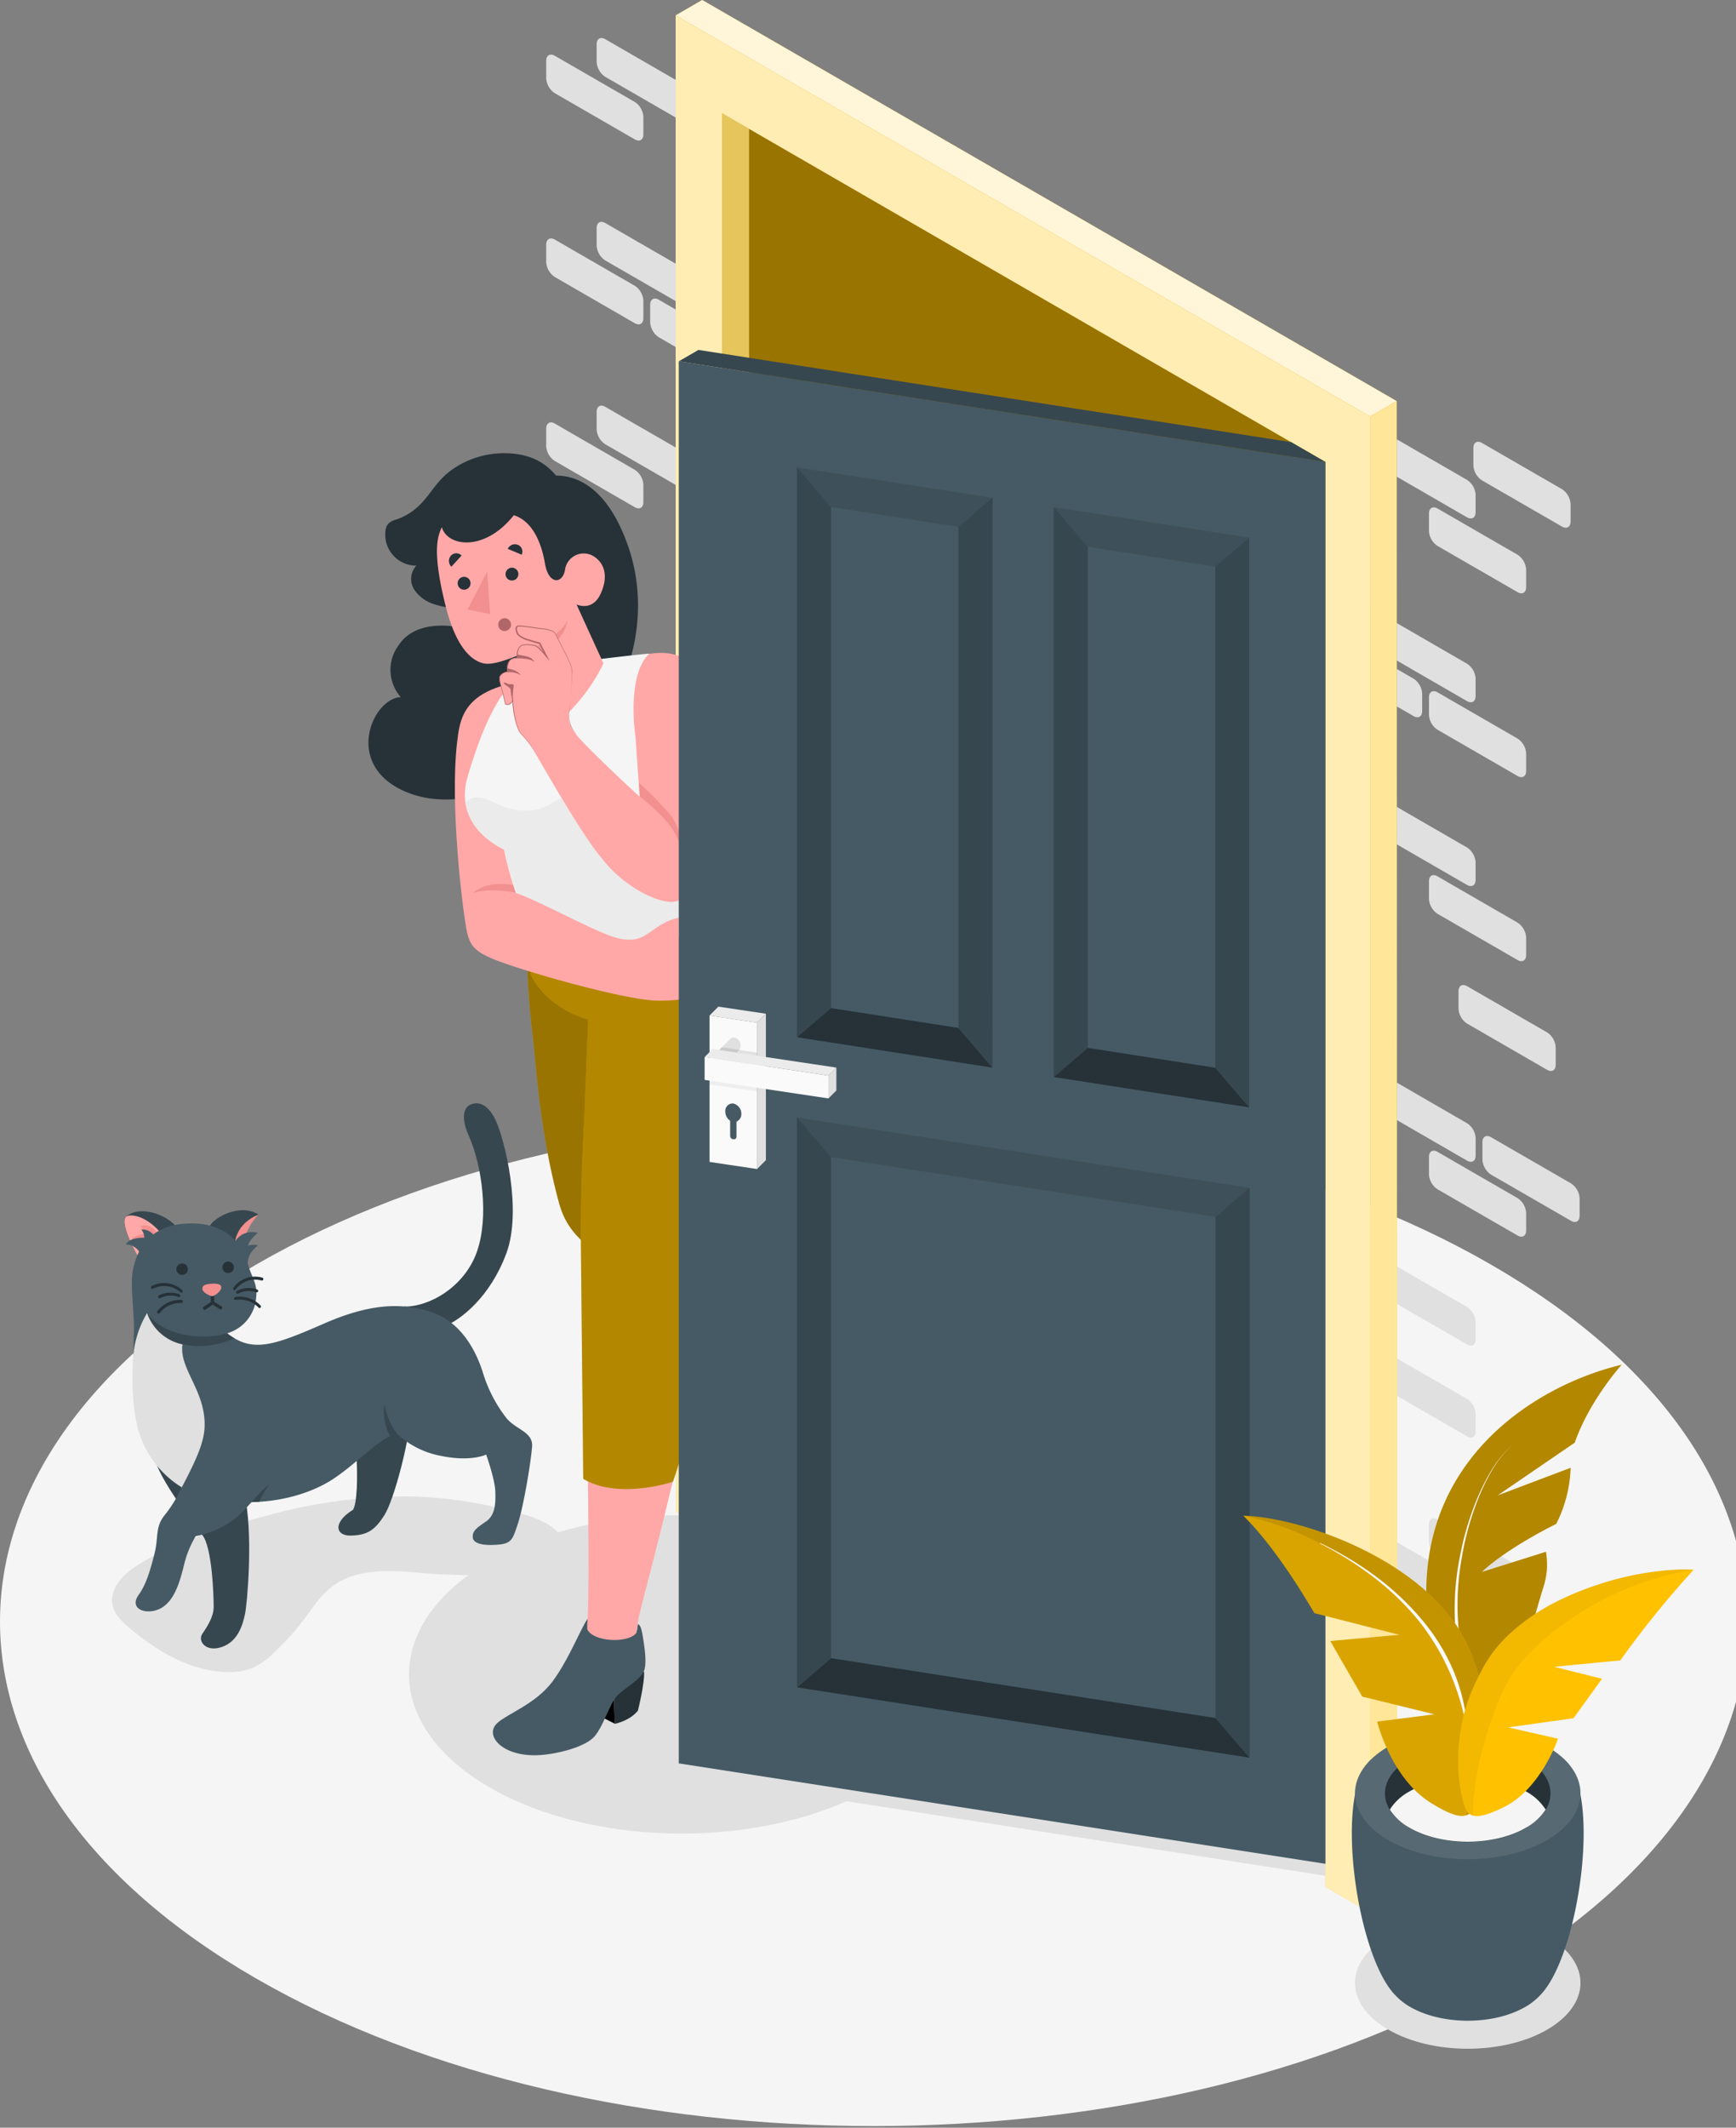 <svg width="471" height="577" fill="none" xmlns="http://www.w3.org/2000/svg"><rect width="100%" height="100%" fill="#808080" stroke="none"/><path d="M404.596 536.449c92.563-53.474 92.563-140.078 0-193.478-92.563-53.399-242.627-53.436-335.178 0-92.551 53.437-92.563 140.078 0 193.515 92.563 53.437 242.615 53.399 335.178-.037z" fill="#F5F5F5"/><path d="M189.499 478.292l-5.34 3.085 175.45 27.294v-3.915l-170.11-26.464zM419.848 525.1c11.943 6.975 11.943 18.275 0 25.25-11.944 6.975-31.309 6.975-43.265 0s-11.944-18.275 0-25.25c11.944-6.976 31.321-7.025 43.265 0z" fill="#E0E0E0"/><path d="M237.236 423.504c28.893 16.875 28.893 44.219 0 61.081-28.892 16.863-75.725 16.863-104.606 0-28.88-16.862-28.88-44.206 0-61.081 28.881-16.875 75.676-16.813 104.606 0z" fill="#E0E0E0"/><path d="M113.835 426.503c-8.227-.719-17.346-1.239-23.85 3.84-3.06 2.367-5.18 5.7-7.508 8.785a71.645 71.645 0 01-8.326 9.218 20.274 20.274 0 01-5.29 3.816 16.53 16.53 0 01-6.927 1.239c-9.911 0-19.117-5.477-26.749-11.87-2.044-1.71-4.126-3.717-4.658-6.294-.893-4.299 2.738-8.202 6.442-10.556 10.432-6.641 23.417-10.457 35.286-13.628a140.746 140.746 0 0138.879-5.241c8.18.156 16.319 1.207 24.271 3.134 4.807 1.165 11.77 2.602 15.487 6.108a5.798 5.798 0 011.822 6.022c-.93 2.478-3.779 3.457-6.332 4.051-10.58 2.503-21.83 2.305-32.547 1.376zM385.851 188.1v4.733c0 1.499-1.054 2.106-2.342 1.351l-4.572-2.639v-10.148l4.572 2.639a5.212 5.212 0 012.342 4.064zm-6.914 155.305l19.08 11.027a5.15 5.15 0 012.342 4.051v4.745c0 1.487-1.041 2.094-2.342 1.351l-19.08-11.015v-10.159zm21.409-159.381v4.745c0 1.487-1.041 2.094-2.341 1.351l-19.081-11.027v-10.147l19.081 11.027a5.15 5.15 0 012.341 4.051zm-10.308 53.635l21.682 12.526a5.194 5.194 0 012.342 4.051v4.746c0 1.486-1.053 2.094-2.342 1.35l-21.682-12.513a5.193 5.193 0 01-2.342-4.064v-4.733c0-1.561 1.041-2.168 2.342-1.363zm-11.101 55.902l19.08 11.027a5.153 5.153 0 012.342 4.051v4.746c0 1.486-1.041 2.094-2.342 1.35l-19.08-11.027v-10.147zm21.409-159.381v4.733c0 1.499-1.041 2.106-2.341 1.363l-19.081-11.027v-10.147l19.081 11.027a5.134 5.134 0 012.341 4.051zm-21.409 283.997l19.08 11.027a5.15 5.15 0 012.342 4.051V438c0 1.487-1.041 2.094-2.342 1.351l-19.08-11.027v-10.147zm43.141-134.156v4.733c0 1.499-1.041 2.106-2.342 1.351l-21.669-12.514a5.164 5.164 0 01-2.354-4.051v-4.746c0-1.486 1.053-2.094 2.354-1.35l21.669 12.513a5.174 5.174 0 012.342 4.064zm-21.732-50.153v4.745c0 1.487-1.041 2.094-2.341 1.35l-19.081-11.014v-10.16l19.081 11.027a5.162 5.162 0 012.341 4.052zm1.859 80.607v-4.733c0-1.499 1.053-2.106 2.341-1.35l21.682 12.513a5.188 5.188 0 012.342 4.052v4.745c0 1.487-1.053 2.094-2.342 1.35l-21.682-12.513a5.215 5.215 0 01-2.341-4.064zm9.515 120.254l-21.682-12.513a5.193 5.193 0 01-2.342-4.064v-4.733c0-1.499 1.041-2.106 2.342-1.35l21.682 12.513a5.194 5.194 0 012.342 4.052v4.782c0 1.45-1.053 2.057-2.342 1.313zm-9.627-314.599l21.682 12.514a5.153 5.153 0 012.342 4.051v4.746c0 1.486-1.041 2.094-2.342 1.35l-21.682-12.513a5.2 5.2 0 01-2.341-4.064v-4.733c0-1.524 1.053-2.106 2.341-1.351zm-12.055 17.78l21.682 12.513a5.209 5.209 0 012.342 4.064v4.733c0 1.499-1.053 2.106-2.342 1.35l-21.682-12.513a5.162 5.162 0 01-2.342-4.052v-4.745c0-1.487 1.041-2.094 2.342-1.35zm0 49.843l21.682 12.526a5.171 5.171 0 012.342 4.052v4.745c0 1.487-1.053 2.094-2.342 1.35l-21.682-12.525a5.162 5.162 0 01-2.342-4.052v-4.745c0-1.487 1.041-2.094 2.342-1.351zm21.682 147.289l-21.682-12.526a5.128 5.128 0 01-2.342-4.052v-4.745c0-1.487 1.041-2.094 2.342-1.35l21.682 12.526a5.16 5.16 0 012.342 4.051v4.745c0 1.487-1.053 2.094-2.342 1.351zm-32.783 33.291l19.08 11.027a5.119 5.119 0 012.342 4.051v4.733c0 1.499-1.041 2.106-2.342 1.363l-19.08-11.027v-10.147zM176.402 82.64v4.732a5.202 5.202 0 002.342 4.089l4.572 2.639V83.928l-4.572-2.64c-1.288-.743-2.342-.148-2.342 1.351zm6.914 163.32l-19.093-11.014c-1.239-.756-2.341-.149-2.341 1.35v4.733a5.204 5.204 0 002.341 4.064l19.093 11.014V245.96zM161.882 61.837v4.733a5.2 5.2 0 002.341 4.064l19.093 11.014V71.501l-19.093-11.015c-1.288-.755-2.341-.148-2.341 1.351zm10.333 65.554l-21.682-12.526c-1.239-.744-2.341-.136-2.341 1.35v4.746a5.169 5.169 0 002.341 4.051l21.682 12.526c1.301.743 2.342.136 2.342-1.35v-4.746a5.16 5.16 0 00-2.342-4.051zm11.101 68.725l-19.093-11.014c-1.239-.756-2.341-.149-2.341 1.35v4.733a5.2 5.2 0 002.341 4.064l19.093 11.015v-10.148zM161.882 11.98v4.746a5.166 5.166 0 002.341 4.113l19.093 11.027V21.657L164.223 10.63c-1.288-.743-2.341-.136-2.341 1.35zm21.434 308.752l-19.093-11.015c-1.239-.756-2.341-.148-2.341 1.351v4.733a5.2 5.2 0 002.341 4.063l19.093 11.015v-10.147zm-43.153-183.987v4.745a5.197 5.197 0 002.342 4.052l21.682 12.513c1.3.756 2.341.149 2.341-1.35v-4.733a5.175 5.175 0 00-2.341-4.064l-21.682-12.514c-1.289-.743-2.342-.136-2.342 1.351zm21.719-25.064v4.733a5.19 5.19 0 002.341 4.063l19.093 11.015v-10.147l-19.093-11.015c-1.288-.756-2.341-.148-2.341 1.351zm-1.895 78.414v-4.733a5.186 5.186 0 00-2.342-4.064l-21.682-12.513c-1.301-.744-2.342-.149-2.342 1.35v4.745a5.152 5.152 0 002.342 4.052l21.682 12.513c1.351.756 2.342.149 2.342-1.35zm-9.454 109.339l21.682 12.563c1.301.743 2.342.136 2.342-1.35v-4.845a5.16 5.16 0 00-2.342-4.051l-21.682-12.514c-1.239-.756-2.341-.148-2.341 1.351v4.733a5.202 5.202 0 002.341 4.113zm21.682-271.793l-21.682-12.513c-1.239-.744-2.341-.136-2.341 1.35v4.746a5.188 5.188 0 002.341 4.051l21.682 12.514c1.301.755 2.342.148 2.342-1.35v-4.734a5.177 5.177 0 00-2.342-4.064zm0 49.844l-21.682-12.513c-1.239-.744-2.341-.137-2.341 1.35v4.745a5.188 5.188 0 002.341 4.052l21.682 12.526c1.301.743 2.342.136 2.342-1.363v-4.733a5.177 5.177 0 00-2.342-4.064zm-21.682 122.249l21.682 12.526c1.301.743 2.342.136 2.342-1.363v-4.733a5.18 5.18 0 00-2.342-4.063l-21.682-12.514c-1.239-.743-2.341-.136-2.341 1.35v4.746a5.185 5.185 0 002.341 4.051zm32.783 71.154l-19.093-11.027c-1.239-.743-2.341-.136-2.341 1.351v4.745c.046.812.282 1.601.688 2.305a5.204 5.204 0 001.653 1.747l19.093 11.014v-10.135z" fill="#E0E0E0"/><path d="M359.609 322.603l-156.408 90.345V34.914l156.408 90.358v197.331z" fill="#FFC100"/><path opacity=".4" d="M359.609 322.603l-156.408 90.345V34.914l156.408 90.358v197.331z" fill="#000"/><path d="M203.202 412.948l156.407-90.345v180.616l-156.407-90.271z" fill="#E0E0E0"/><path d="M203.202 412.948l-7.31 4.2V30.689l7.31 4.225v378.034z" fill="#FFC100"/><path opacity=".4" d="M203.202 412.948l-7.31 4.2V30.689l7.31 4.225v378.034z" fill="#fff"/><path opacity=".1" d="M203.202 412.948l-7.31 4.2V30.689l7.31 4.225v378.034z" fill="#000"/><path d="M195.892 417.148l-12.576-7.26V4.175l188.422 108.782-.012 405.712-12.117-7V125.272L195.892 30.689v386.459z" fill="#FFC100"/><path opacity=".7" d="M195.892 417.148l-12.576-7.26V4.175l188.422 108.782-.012 405.712-12.117-7V125.272L195.892 30.689v386.459z" fill="#fff"/><path d="M183.314 4.175l188.422 108.782 7.199-4.188L190.513 0l-7.199 4.175z" fill="#FFC100"/><path opacity=".85" d="M183.314 4.175l188.422 108.782 7.199-4.188L190.513 0l-7.199 4.175z" fill="#fff"/><path d="M371.738 518.669V112.957l7.199-4.188.111 405.676-7.31 4.224z" fill="#FFC100"/><path opacity=".6" d="M378.937 108.769l.111 405.676-7.31 4.224V112.957" fill="#fff"/><path d="M174.73 453.24c.273 2.948-1.648 10.63-1.648 10.63s-1.635 2.478-6.294 3.618l-.322-11.151 8.264-3.097z" fill="#263238"/><path d="M166.788 467.426l-9.193-4.647-1.016-8.933 10.023 7.149.186 6.431z" fill="#000"/><path d="M159.801 440.367l.185-1.871c-1.412.446-5.117 10.89-10.134 17.556-4.585 6.083-12.217 8.673-14.955 11.225-3.655 3.382 1.549 9.267 11.448 8.673 4.956-.298 12.576-2.23 15.017-5.142 2.44-2.912 4.014-8.673 5.971-10.829 1.958-2.155 6.195-4.249 7.372-6.814.669-1.412.422-4.683 0-7.434-.371-2.564-.78-5.377-1.66-5.241 0 .31-.21 1.574-.21 1.574-.298 1.239-1.946 2.552-7.087 1.995-2.28-.273-6.356-1.153-5.947-3.692z" fill="#455A64"/><path d="M261.198 396.123c1.573 2.168 4.349 17.345 4.349 17.345s-3.631 5.303-5.724 6.914l-6.728-14.273 8.103-9.986z" fill="#263238"/><path d="M259.822 420.32l-12.34-2.837-4.584-9.503 12.848 3.58 4.076 8.76z" fill="#000"/><path d="M252.005 386.496c.706-.533 1.722.855 4.187 3.06 1.735 1.549 5.477 3.011 5.477 7.434 0 3.184-2.119 7.112-4.151 10.408-2.032 3.295-2.329 6.256-2.317 10.94 0 5.662 1.041 9.131-5.922 14.173-5.575 4.027-16.9 4.77-19.39 2.478-4.262-3.989 5.687-9.465 7.31-17.63 2.23-11.262 2.478-13.146 2.168-21.063l12.638-9.8z" fill="#455A64"/><path d="M143.05 248.066c5.427 2.937 21.905 3.717 45.024-1.239l-2.738 66.905s20.257 14.372 26.489 22.214c6.232 7.843 36.203 45.941 36.203 45.941l4.138 4.795c2.564 2.974 1.239 6.988-1.735 9.553-2.862 2.354-6.591 4.014-9.379 1.585l-3.419-2.973s-66.979-51.628-69.382-54.924c-2.404-3.295-8.041-11.472-14.125-28.731-7.855-22.141-9.168-38.173-11.076-63.126z" fill="#FFA8A7"/><path d="M143.062 248.066c14.632 6.716 44.045 4.423 44.045 4.423l-1.35 61.144a128.695 128.695 0 0120.666 15.623c8.772 8.45 22.153 26.018 22.153 26.018-4.585 12.898-17.643 18.919-17.643 18.919s-27.468-19.241-42.831-30.131c-8.041-5.687-14.087-8.859-16.503-18.114a179.625 179.625 0 01-4.386-21.546c-1.314-7.991-1.946-17.085-2.714-23.813a212.914 212.914 0 01-1.437-32.523z" fill="#FFC100"/><path opacity=".4" d="M143.062 248.066c14.632 6.716 44.045 4.423 44.045 4.423l-1.35 61.144a128.695 128.695 0 0120.666 15.623c8.772 8.45 22.153 26.018 22.153 26.018-4.585 12.898-17.643 18.919-17.643 18.919s-27.468-19.241-42.831-30.131c-8.041-5.687-14.087-8.859-16.503-18.114a179.625 179.625 0 01-4.386-21.546c-1.314-7.991-1.946-17.085-2.714-23.813a212.914 212.914 0 01-1.437-32.523z" fill="#000"/><path opacity=".1" d="M167.495 327.398l2.329-33.799 8.673-8.066 7.434 19.885-.186 8.215a137.712 137.712 0 0113.814 9.651l-1.239 2.986-7.049 17.036s2.477 11.622 1.437 18.039a10802.038 10802.038 0 01-24.272-17.097l-.941-16.85z" fill="#000"/><path d="M159.33 441.841v-1.388c1.065-12.501-.657-81.239-.583-99.786.087-20.084 3.717-68.738 3.717-68.738s-11.869-15.5-19.513-23.863c7.223 8.264 43.648 4.077 45.841-11.832 2.986 6.269 13.629 12.737 14.509 33.341 1.239 26.254-17.346 72.678-17.346 72.678.706 3.506 3.89 18.2 2.02 31.767-2.949 21.409-13.53 59.26-14.645 64.426l-.681 4.399c-2.317 2.874-11.647 2.44-13.319-1.004z" fill="#FFA8A7"/><path d="M158.487 303.931l1.066-27.418s-11.04-2.874-15.512-12.154a87.879 87.879 0 01-.991-16.293s9.651 4.473 23.218 1.165a50.798 50.798 0 0022.648-12.997s2.602 2.565 7.942 10.531c2.552 3.804 6.864 13.629 7.236 21.298.854 17.507-4.733 36.191-4.733 36.191-2.85 13.703-11.498 38.643-11.498 38.643s3.296 18.163 1.635 31.185c-1.66 13.021-6.925 27.74-6.925 27.74s-14.682 4.956-24.334-.793c0 0-.458-45.284-.632-62.952-.173-17.667.88-34.146.88-34.146z" fill="#FFC100"/><path opacity=".3" d="M158.487 303.931l1.066-27.418s-11.04-2.874-15.512-12.154a87.879 87.879 0 01-.991-16.293s9.651 4.473 23.218 1.165a50.798 50.798 0 0022.648-12.997s2.602 2.565 7.942 10.531c2.552 3.804 6.864 13.629 7.236 21.298.854 17.507-4.733 36.191-4.733 36.191-2.85 13.703-11.498 38.643-11.498 38.643s3.296 18.163 1.635 31.185c-1.66 13.021-6.925 27.74-6.925 27.74s-14.682 4.956-24.334-.793c0 0-.458-45.284-.632-62.952-.173-17.667.88-34.146.88-34.146z" fill="#000"/><path d="M108.73 189.03a11.15 11.15 0 01-.669-13.914c5.092-7.967 17.11-4.869 17.11-4.869l3.209-5.167a9.413 9.413 0 00-3.717-.223 18.852 18.852 0 01-6.641-.941 10.09 10.09 0 01-5.637-4.027 5.32 5.32 0 01.595-6.505 8.396 8.396 0 01-8.4-9.391 3.524 3.524 0 01.768-1.982 5.076 5.076 0 012.255-1.153 16.814 16.814 0 006.058-3.716c3.432-3.284 4.882-7.137 9.627-10.222a24.387 24.387 0 0113.529-4.014c5.44 0 10.346 1.561 14.026 6.058 6.071 0 13.975 3.606 19.377 18.585 5.315 14.744 3.382 31.965-6.666 47.366-6.628 10.159-33.055 27.034-51.949 20.381-18.895-6.654-10.953-25.796-2.875-26.266z" fill="#263238"/><path d="M140.25 185.04c-14.67 2.726-15.512 10.048-16.256 16.454-1.92 16.688 1.388 44.255 2.54 50.326 0 0 19.724-6.021 19.501-7-.223-.979-5.785-59.78-5.785-59.78z" fill="#FFA8A7"/><path d="M140.014 242.144s-6.641-1.549-11.658 0c0 0 4.125-4.287 13.554-1.499l-1.896 1.499z" fill="#F28F8F"/><path d="M141.699 246.877a99.754 99.754 0 01-4.956-16.466c-9.8-5.042-11.944-12.563-9.912-19.613 4.213-14.508 8.314-21.57 12.08-25.758 2.924-2.069 13.331-4.956 13.331-4.956 1.859-.297 18.696-2.416 23.838-2.837a18.585 18.585 0 016.096 8.351c.991 3.072 2.726 5.687 2.726 16.193l-1.958 18.783s-.52 5.625 1.45 8.896c1.97 3.27 9.998 9.255 13.703 17.345 0 0-.446 12.315-23.095 17.457-18.423 4.188-32.089-2.478-32.089-2.478a92.25 92.25 0 01-1.214-14.917z" fill="#F5F5F5"/><path d="M126.311 217.712a3.88 3.88 0 012.478-1.438c2.131-.26 4.151.855 6.121 1.735 3.642 1.623 7.83 2.478 11.634 1.301 4.113-1.326 7.433-4.956 11.708-5.328 4.076-.322 7.719 2.478 10.717 5.216 4.435 4.126 8.549 8.673 13.629 12.006a67.266 67.266 0 006.764 3.804l.991 1.04.199.211c.755.805 1.536 1.66 2.292 2.552l.285.347.817.991.397.508.681.905.409.57.632.941.372.583c.223.346.421.693.632 1.053l.297.52c.285.533.57 1.078.818 1.636a9.303 9.303 0 01-.583 2.477 15.78 15.78 0 01-1.945 3.618c-.334.459-.694.917-1.102 1.388-3.11 3.556-8.847 7.545-19.452 9.912a54.996 54.996 0 01-12.799 1.375c-1.449 0-2.837-.087-4.163-.211a55.5 55.5 0 01-3.717-.458 55.662 55.662 0 01-4.286-.855 37.786 37.786 0 01-7.1-2.379 85.726 85.726 0 01-1.09-10.159c0-.731-.074-1.487-.099-2.28-.025-.793 0-1.623 0-2.478-1.239-3.506-2.379-6.69-3.221-9.466a67.432 67.432 0 01-.583-2.007 44.234 44.234 0 01-1.152-4.956c-6.765-3.382-9.887-7.917-10.581-12.674z" fill="#EBEBEB"/><path d="M119.868 142.952c-1.077 2.416-2.762 6.282 1.054 21.447 3.233 12.848 8.14 15.09 10.456 15.524 2.317.434 6.195-1.028 8.971-2.094l4.534 8.054c-.409 3.469-1.598 10.456.694 14.867 6.666-5.08 13.48-11.225 18.151-20.839l-7.31-15.995s4.237 2.032 6.505-2.825c2.093-4.473 1.313-8.202-1.797-10.197a5.12 5.12 0 00-4.915-.329 5.112 5.112 0 00-2.915 3.972c-.669 3.828-4.386 4.113-5.414-1.574-.31-1.734-1.772-11.151-8.475-13.244-7.917 9.973-18.002 8.573-19.539 3.233z" fill="#FFA8A7"/><path d="M137.189 156.061a1.749 1.749 0 003.454-.355 1.738 1.738 0 00-.279-.965 1.749 1.749 0 00-1.762-.774 1.777 1.777 0 00-1.141.754 1.792 1.792 0 00-.272 1.34z" fill="#263238"/><path d="M135.207 169.689a1.669 1.669 0 00.672 1.109 1.687 1.687 0 001.26.304 1.737 1.737 0 001.455-1.291 1.732 1.732 0 00-.657-1.83 1.737 1.737 0 00-2.73 1.708z" fill="#B16668"/><path d="M122.47 153.682l2.763-3.036a1.966 1.966 0 00-1.425-.609 1.969 1.969 0 00-1.425.609 2.157 2.157 0 00.087 3.036zm15.289-4.845l3.779 1.586a1.976 1.976 0 00.063-1.56 1.967 1.967 0 00-1.091-1.116 2.147 2.147 0 00-2.751 1.09zm-13.567 9.64a1.745 1.745 0 001.344 1.403 1.74 1.74 0 001.318-.232 1.745 1.745 0 00.783-1.779 1.748 1.748 0 10-3.445.608z" fill="#263238"/><path d="M132.171 155.045l.818 11.51-6.133-1.301 5.315-10.209zm8.177 22.784c4.027-1.487 13.084-6.381 13.629-10.06a9.031 9.031 0 01-2.007 4.956c-2.057 2.763-10.122 7.731-10.122 7.731l-1.5-2.627z" fill="#F28F8F"/><path d="M135.479 183.677c.434-1.375 2.205-1.511 2.205-1.511a3.73 3.73 0 01.632-3.147 3.353 3.353 0 012.082-.645c-.446-.978.136-3.208 1.35-3.481a11.427 11.427 0 013.457.161 11.447 11.447 0 013.023 2.974l-1.871-3.556a39.926 39.926 0 01-4.857-1.599c-1.858-.941-1.771-2.973-1.053-3.085 1.626.031 3.246.197 4.845.496 2.032.335 4.596.322 5.29 1.586s1.462 2.775 2.887 5.674c1.425 2.9 1.821 3.779 1.635 5.439-.186 1.661-.161 4.956-.669 9.082s.31 5.092 2.131 7.434c1.239 1.573 8.896 9.168 16.974 16.553l-1.103-16.045s-2.626-16.503 3.631-22.673c8.425-1.363 12.513 2.478 14.384 7 3.283 8.004 2.317 30.813 1.685 42.819-.632 12.005-5.352 16.552-8.97 17.345-3.618.793-13.53-3.382-20.022-11.919-5.104-5.86-16.032-25.163-17.63-27.852a27.952 27.952 0 00-4.25-5.711c-1.239-1.239-2.23-6.195-2.23-9.156-.273.929-1.239 1.672-2.02 1.09-.161-1.524-1.66-6.269-1.536-7.273z" fill="#FFA8A7"/><path d="M156.604 199.462a15.12 15.12 0 01-1.698-2.478 6.395 6.395 0 01-.532-2.961c0-1.016.173-2.032.284-3.036.112-1.003.199-2.032.273-3.048l.173-3.048.1-1.524c.07-.513.091-1.031.062-1.548a9.626 9.626 0 00-.992-2.912 55.58 55.58 0 00-1.35-2.738l-1.375-2.738-.694-1.363a2.067 2.067 0 00-1.128-1.09 11.527 11.527 0 00-3.01-.632c-1.016-.112-2.007-.31-3.023-.434s-2.02-.248-3.061-.272a.685.685 0 00-.458.148.937.937 0 00-.248.384 1.718 1.718 0 000 .831c.087.536.343 1.031.731 1.412a7.312 7.312 0 002.788 1.363c.979.322 1.957.607 2.936.88l-.111-.087 1.846 3.58.285-.173c-.445-.563-.921-1.1-1.425-1.611a13.114 13.114 0 00-.781-.743 4.045 4.045 0 00-.892-.657c-.625-.122-1.259-.2-1.895-.235a4.416 4.416 0 00-1.946.198c-.565.373-.965.95-1.115 1.611a3.118 3.118 0 000 1.957l.137-.198a4.548 4.548 0 00-1.413.223c-.24.075-.463.197-.656.359a2.9 2.9 0 00-.446.583 3.886 3.886 0 00-.323 2.787l.112-.161a3.496 3.496 0 00-1.388.471 2.097 2.097 0 00-.917 1.14c.02.628.111 1.251.273 1.858l.458 1.797c.298 1.239.657 2.379.868 3.568a1.237 1.237 0 001.375 0c.391-.273.673-.677.793-1.14h-.186c.029 1.399.182 2.792.458 4.163a18.874 18.874 0 001.239 4.002 5.687 5.687 0 001.239 1.66c.471.521.93 1.041 1.351 1.586a32.31 32.31 0 012.329 3.457 33.61 33.61 0 00-2.28-3.494 26.633 26.633 0 00-1.338-1.598 5.58 5.58 0 01-1.239-1.66 18.392 18.392 0 01-1.139-3.99 24.322 24.322 0 01-.434-4.126v-.656l-.186.632c-.117.41-.371.768-.719 1.015a.926.926 0 01-1.139 0v.075c-.223-1.239-.57-2.404-.868-3.606l-.433-1.784a7.523 7.523 0 01-.26-1.784 2.394 2.394 0 012.106-1.425h.148v-.148a3.727 3.727 0 01.31-2.59 1.603 1.603 0 01.954-.817 4.32 4.32 0 011.326-.199h.198l-.074-.198a2.842 2.842 0 010-1.759c.129-.584.48-1.095.979-1.425a4.281 4.281 0 011.796-.161c.62.041 1.236.12 1.846.235.286.178.555.382.805.607.261.236.521.484.756.731.496.508.954 1.041 1.4 1.599l1.016 1.239-.731-1.438-1.846-3.593v-.074h-.074c-.979-.273-1.958-.545-2.912-.867a6.964 6.964 0 01-2.676-1.239 2.477 2.477 0 01-.657-1.239c-.074-.434 0-1.053.446-1.004 1.012.022 2.022.105 3.024.248 1.003.124 2.007.31 3.023.421 1.005.064 1.997.264 2.948.595.454.181.818.532 1.016.979l.694 1.363 1.388 2.713c.458.904.929 1.809 1.363 2.738.475.886.802 1.845.966 2.837a6.717 6.717 0 010 1.5l-.087 1.536-.148 3.048a84.457 84.457 0 01-.236 3.048c-.099 1.016-.235 2.019-.248 3.047a6.454 6.454 0 00.583 2.974c.442.886.974 1.724 1.586 2.503z" fill="#B16668"/><path d="M140.349 178.523c-.1-.35-.134-.715-.099-1.078 1.015.273 2.329.409 3.171.706a2.875 2.875 0 011.574 1.413c-.434-.459-1.673-1.053-4.646-1.041zm.916 4.535a6.31 6.31 0 00-3.568-.768 6.98 6.98 0 01-.112-1.029c2.9.421 3.68 1.797 3.68 1.797zm-2.069 7.52a17.428 17.428 0 01.099-3.927c.137-.781.186-1.239-.694-1.103-.879.136-2.093-.942-1.858-.211.124.397 1.685 1.054 1.784 1.611.103 1.229.327 2.445.669 3.63z" fill="#B16668"/><path d="M173.615 216.014c2.23 1.846 9.788 7.62 10.841 13.505 0 0 1.053-4.411-3.283-9.317a90.419 90.419 0 00-7.806-7.892l.248 3.704z" fill="#F28F8F"/><path d="M126.534 251.821c.756 4.398 2.156 6.009 6.641 7.978 7.31 3.209 36.587 11.498 45.235 11.56a43.723 43.723 0 0014.471-2.181 3.91 3.91 0 002.131-1.338 5.124 5.124 0 011.239-1.486 17.785 17.785 0 011.933-1.004 3.58 3.58 0 001.573-2.143c.043-.584.226-1.15.533-1.648.369-.38.701-.795.991-1.239a3.78 3.78 0 00.483-1.945 3.104 3.104 0 01.087-1.016c.134-.301.328-.571.57-.793.257-.288.497-.59.719-.905.227-.256.369-.576.409-.917a1.708 1.708 0 00-.323-.755c-1.016-1.599-3.295-1.239-4.955-1.066-1.97.223-3.903.607-5.873.843-2.742.328-5.51.39-8.264.186v-5.093a15.784 15.784 0 00-5.563 2.429c-3.221 1.982-5.167 4.658-11.151 3.072-5.984-1.585-20.244-9.688-27.406-12.191-7.161-2.503-13.913 7.05-13.48 9.652z" fill="#FFA8A7"/><path d="M359.609 505.425l-175.45-27.233V97.978l175.45 27.294v380.153z" fill="#455A64"/><path d="M189.499 94.893l-5.34 3.085 175.45 27.294-9.28-5.365-160.83-25.014z" fill="#37474F"/><path d="M339.018 322.119l-122.782-19.08v154.537l122.782 19.068V322.119z" fill="#455A64"/><path opacity=".1" d="M339.018 322.119l-122.782-19.08v154.537l122.782 19.068V322.119z" fill="#000"/><path d="M329.8 330.012l-104.359-16.231v135.89L329.8 465.902v-135.89z" fill="#455A64"/><path d="M339.018 476.644l-9.218-10.742-104.359-16.231-9.205 7.905 122.782 19.068z" fill="#263238"/><path d="M339.018 322.12l-9.218 7.892v135.89l9.218 10.742V322.12zm-113.577-8.339l-9.205-10.742v154.537l9.205-7.905v-135.89z" fill="#37474F"/><path d="M269.263 134.986l-53.027-8.252v154.537l53.015 8.239.012-154.524z" fill="#455A64"/><path opacity=".1" d="M269.263 134.986l-53.027-8.252v154.537l53.015 8.239.012-154.524z" fill="#000"/><path d="M260.046 142.878l-34.605-5.39v135.89l34.605 5.39v-135.89z" fill="#455A64"/><path d="M269.251 289.51l-9.205-10.742-34.605-5.39-9.205 7.893 53.015 8.239z" fill="#263238"/><path d="M269.263 134.986l-9.218 7.892v135.89l9.206 10.742.012-154.524zm-43.822 2.502l-9.205-10.754v154.537l9.205-7.893v-135.89z" fill="#37474F"/><path d="M338.931 145.777l-53.028-8.251v154.536l53.028 8.239V145.777z" fill="#455A64"/><path opacity=".1" d="M338.931 145.777l-53.028-8.251v154.536l53.028 8.239V145.777z" fill="#000"/><path d="M329.725 153.669l-34.604-5.402-.013 135.903 34.617 5.389v-135.89z" fill="#455A64"/><path d="M338.931 300.301l-9.206-10.742-34.617-5.389-9.205 7.892 53.028 8.239z" fill="#263238"/><path d="M338.931 145.777l-9.206 7.892v135.89l9.206 10.742V145.777zm-43.81 2.49l-9.218-10.741v154.536l9.205-7.892.013-135.903z" fill="#37474F"/><path d="M207.798 274.902l-2.391 2.416v39.697l2.391-2.404v-39.709z" fill="#E0E0E0"/><path d="M205.407 277.318l-12.898-1.933v39.709l12.898 1.921v-39.697z" fill="#FAFAFA"/><path opacity=".05" d="M192.509 286.313l12.898 1.883v7.769l-12.898-1.871v-7.781z" fill="#000"/><path d="M192.509 275.386l2.392-2.404 12.897 1.92-2.391 2.416-12.898-1.932z" fill="#EBEBEB"/><path d="M200.464 284.839l-5.923 5.947-2.366-3.098 5.922-5.934a1.346 1.346 0 011.177-.397 2.17 2.17 0 011.673 2.181c.013.48-.16.946-.483 1.301z" fill="#E0E0E0"/><path opacity=".1" d="M205.407 288.271l-9.404 1.041v-2.825l-2.292-.335 2.156-2.168 9.54 1.45v2.837z" fill="#000"/><path d="M224.772 291.678v6.195l-33.601-5.03v-6.195l33.601 5.03z" fill="#FAFAFA"/><path d="M224.772 291.678l2.144-2.168v6.207l-2.144 2.156v-6.195z" fill="#E0E0E0"/><path d="M191.172 286.648l2.155-2.169 33.589 5.031-2.144 2.168-33.6-5.03z" fill="#EBEBEB"/><path d="M201.132 302.085a2.853 2.853 0 00-2.18-2.837 1.997 1.997 0 00-2.168 2.193 3.019 3.019 0 001.313 2.478v4.051a.968.968 0 00.731.967h.26a.667.667 0 00.7-.449.67.67 0 00.031-.295v-4.051a2.13 2.13 0 001.313-2.057zm177.359 238.898c-10.544-10.878-16.739-55.183-6.455-63.819h52.359c10.283 8.673 4.101 52.917-6.443 63.807l-.297.31-.36.359c-.297.285-.619.57-.954.855a1.88 1.88 0 00-.247.198c-.261.198-.521.409-.806.607-.436.321-.891.615-1.363.88-8.672 5.067-22.747 5.067-31.42 0a11.795 11.795 0 01-1.375-.892c-.26-.174-.496-.372-.744-.558l-.309-.247a15.135 15.135 0 01-.917-.831l-.421-.408-.248-.261z" fill="#455A64"/><path d="M419.848 473.683c11.943 6.975 11.943 18.287 0 25.262-11.944 6.976-31.309 6.976-43.265 0-11.956-6.975-11.944-18.287 0-25.262 11.944-6.976 31.321-6.976 43.265 0z" fill="#455A64"/><path opacity=".1" d="M419.848 473.683c11.943 6.975 11.943 18.287 0 25.262-11.944 6.976-31.309 6.976-43.265 0-11.956-6.975-11.944-18.287 0-25.262 11.944-6.976 31.321-6.976 43.265 0z" fill="#fff"/><path d="M414.099 477.04c8.772 5.117 8.772 13.431 0 18.585-8.772 5.154-22.995 5.129-31.767 0-8.772-5.13-8.772-13.431 0-18.585 8.772-5.154 22.97-5.117 31.767 0z" fill="#263238"/><path d="M382.332 485.849c8.772-5.129 22.995-5.129 31.767 0a14.403 14.403 0 015.253 4.87 14.625 14.625 0 01-5.253 4.869c-8.772 5.129-22.995 5.129-31.767 0a14.636 14.636 0 01-5.254-4.869 14.398 14.398 0 015.254-4.87z" fill="#F5F5F5"/><path d="M427.244 391.217l-20.938 14.322 19.823-7.495a36.064 36.064 0 01-3.915 15.214s-13.071 6.344-20.183 13.034l17.395-5.476a19.369 19.369 0 01-.545 9.106c-.111.397-.235.818-.371 1.239-.917 2.788-2.231 8.054-4.461 14.298a90.428 90.428 0 01-7.198 15.735 63.256 63.256 0 01-4.783 7.074c-.099.149-.21.285-.322.422a216.856 216.856 0 00-10.085-6.332c-2.019-5.129-4.237-17.618-4.634-27.752-1.548-38.78 29.116-58.777 52.966-64.526 0 0-8.672 9.515-12.749 21.137z" fill="#FFC100"/><path opacity=".3" d="M427.244 391.217l-20.938 14.322 19.823-7.495a36.064 36.064 0 01-3.915 15.214s-13.071 6.344-20.183 13.034l17.395-5.476a19.369 19.369 0 01-.545 9.106c-.111.397-.235.818-.371 1.239-.917 2.788-2.231 8.054-4.461 14.298a90.428 90.428 0 01-7.198 15.735 63.256 63.256 0 01-4.783 7.074c-.099.149-.21.285-.322.422a216.856 216.856 0 00-10.085-6.332c-2.019-5.129-4.237-17.618-4.634-27.752-1.548-38.78 29.116-58.777 52.966-64.526 0 0-8.672 9.515-12.749 21.137z" fill="#000"/><path d="M410.543 391.663a28.793 28.793 0 00-5.439 6.554 57.198 57.198 0 00-3.829 7.645 77.843 77.843 0 00-4.646 16.404 72.115 72.115 0 001.846 33.699.571.571 0 01-.371.707.559.559 0 01-.694-.372 72.989 72.989 0 01-1.326-34.134 78.691 78.691 0 014.956-16.416 58.235 58.235 0 013.965-7.607 29.314 29.314 0 015.538-6.48z" fill="#FAFAFA"/><path d="M337.345 411.028c.47.607 7.892 7.075 19.266 26.415l23.069 5.885-18.758 1.685 8.673 15.066 19.6 4.807-15.549 1.982s3.717 15.289 14.546 22.017c5.997 3.717 8.958 4.361 10.866 2.688 1.338-1.177 1.908-8.412 3.233-14.867 1.326-6.455 1.822-16.949-3.791-29.872a39.671 39.671 0 00-5.996-9.577c-14.038-16.949-41.444-25.894-55.159-26.229z" fill="#FFC100"/><path opacity=".15" d="M337.345 411.028c.47.607 7.892 7.075 19.266 26.415l23.069 5.885-18.758 1.685 8.673 15.066 19.6 4.807-15.549 1.982s3.717 15.289 14.546 22.017c5.997 3.717 8.958 4.361 10.866 2.688 1.338-1.177 1.908-8.412 3.233-14.867 1.326-6.455 1.822-16.949-3.791-29.872a39.671 39.671 0 00-5.996-9.577c-14.038-16.949-41.444-25.894-55.159-26.229z" fill="#000"/><path opacity=".1" d="M394.151 453.364a60.887 60.887 0 013.978 16.85 179.88 179.88 0 01-.261 21.929 3.31 3.31 0 001.14-.632c1.338-1.177 1.908-8.412 3.234-14.867s1.821-16.949-3.791-29.872a39.675 39.675 0 00-5.997-9.577c-14.037-16.912-41.443-25.857-55.159-26.192 20.914 4.25 42.992 19.13 53.536 35.844a43.368 43.368 0 013.32 6.517z" fill="#000"/><path d="M358.221 418.437c10.246 4.956 19.824 11.634 27.257 20.443a54.357 54.357 0 019.045 14.632 52.025 52.025 0 013.717 16.727.094.094 0 01-.062 0 66.9 66.9 0 00-4.659-16.305 62.916 62.916 0 00-8.672-14.496 72.506 72.506 0 00-12.241-11.783 95.261 95.261 0 00-14.484-9.106v-.099l.099-.013z" fill="#FAFAFA"/><path d="M459.532 425.673a42.206 42.206 0 00-5.08 0 81.674 81.674 0 00-19.638 3.642 86.672 86.672 0 00-7.086 2.553 67.386 67.386 0 00-3.482 1.536 56.216 56.216 0 00-15.475 10.407 35.35 35.35 0 00-5.513 6.901c-.198.322-.409.645-.595.979-.471.867-.917 1.71-1.325 2.552a48.592 48.592 0 00-5.7 23.603c-.111 5.798 1.499 12.513 2.553 13.628.146.153.308.29.483.409 1.598 1.14 4.249.669 9.292-1.796 10.122-4.956 14.744-18.585 14.744-18.585l-13.505-3.072 17.705-2.478 7.731-10.705-12.972-3.246 17.94-1.735a263.492 263.492 0 0119.898-24.569l.025-.024z" fill="#FFC100"/><path opacity=".05" d="M454.452 425.623a81.627 81.627 0 00-19.638 3.643 86.817 86.817 0 00-7.087 2.552 67.353 67.353 0 00-3.481 1.536 56.198 56.198 0 00-15.475 10.408 35.32 35.32 0 00-5.513 6.901c-.198.322-.409.644-.595.978-.471.868-.917 1.71-1.326 2.553a48.596 48.596 0 00-5.699 23.602c-.111 5.798 1.499 12.514 2.552 13.629.147.153.309.29.484.409.325.214.686.369 1.065.458-.718-9.032 4.956-31.507 12.142-40.49 7.434-9.329 24.779-22.524 47.638-26.129a44.61 44.61 0 00-5.067-.05z" fill="#000"/><path d="M42.433 396.916c1.437 4.547 9.639 16.107 12.39 19.266 2.75 3.159 3.171 16.776 3.146 19.613-.024 2.837-1.92 5.526-3.122 7.347-1.202 1.821.88 4.956 5.253 3.519 4.374-1.438 5.7-5.861 6.344-8.822.644-2.961 2.094-19.935.297-30.478 0 .037-8.92-11.325-24.308-10.445zm67.14-42.608c6.926.149 16.49-5.365 19.823-14.868 3.333-9.503 1.338-23.54-2.242-31.519-2.045-4.535-1.413-7.434.322-8.289 2.552-1.239 5.117.161 7.012 4.176 2.404 5.154 7.236 24.382 2.887 36.091-4.349 11.708-12.266 18.002-16.924 19.823l-10.878-5.414zm2.18 26.687c-.421 9.317-4.881 25.808-7.434 29.835-2.676 4.249-4.757 5.463-9.081 5.587-4.324.124-4.956-3.63.532-6.987 1.041-1.475 1.425-8.673.83-16.169-.594-7.496 15.153-12.266 15.153-12.266z" fill="#37474F"/><path d="M36.276 362.398c0 4.956-.892 18.213 2.23 26.787 2.973 8.165 8.388 15.648 20.542 17.544 12.154 1.895 22.871-.707 29.884-4.758 7.012-4.051 13.864-12.216 18.807-13.145a23.725 23.725 0 0012.068 6.009c8.041 1.647 12.092-.384 12.092-.384s2.354 6.566 2.478 9.911c.124 3.345 0 6.53-2.552 8.264-2.552 1.735-3.804 2.614-3.531 4.448 0 0 0 2.032 5.241 1.883 5.24-.148 5.377-.991 6.95-5.699 1.574-4.708 3.581-16.924 3.878-21 .298-4.077-4.683-4.609-7.161-7.967a38.062 38.062 0 01-6.195-12.092c-1.685-5.365-5.612-13.691-14.124-16.441-8.512-2.751-17.135-2.008-29.066 3.208-11.932 5.217-17.891 7.434-23.751 4.201-7.955-4.436-7.15-11.424-7.15-11.424-8.61-1.202-18.41-5.736-20.64 10.655z" fill="#455A64"/><path d="M64.858 407.299l.682-2.912 5.687-2.825 1.747 1.128a22.691 22.691 0 00-2.602 4.559 50.956 50.956 0 01-5.514.05z" fill="#37474F"/><path d="M72.974 402.69c-3.42 2.279-6.133 7.334-10.953 10.333a25.049 25.049 0 01-8.92 3.543 27.53 27.53 0 00-3.048 7.322c-1.09 4.287-2.342 9.615-5.984 11.981-3.643 2.367-9.429.793-6.43-3.407 2.13-2.986 3.134-6.79 4.15-10.618 1.35-5.055.186-7.434 2.738-10.791a33.85 33.85 0 006.38-12.266s16.913-3.643 22.067 3.903z" fill="#455A64"/><path d="M105.831 389.47a14.036 14.036 0 01-1.524-8.611 18.574 18.574 0 003.432 7.967 8.021 8.021 0 00-1.908.644z" fill="#37474F"/><path d="M53.435 357.938c-10.258 9.813 2.404 16.107 2.082 28.781-.1 4.188-2.007 8.673-6.195 16.615a26.715 26.715 0 01-11.287-13.988c-2.354-6.468-2.33-16.9-1.846-21.967a27.408 27.408 0 013.717-11.349s23.813-7.905 13.53 1.908z" fill="#E0E0E0"/><path d="M63.557 362.894a22.43 22.43 0 01-13.343 1.796 12.92 12.92 0 01-10.32-8.672l17.53-.409a13.257 13.257 0 006.133 7.285zm-15.945-30.442c-2.7-3.171-9.7-5.674-13.393-2.54-2.081 1.772 3.47 11.386 3.47 11.386s7.173-3.853 9.923-8.846z" fill="#37474F"/><path d="M44.763 335.773c-3.42 2.85-7.05 5.526-7.05 5.526s-5.55-9.615-3.47-11.386c1.425-.88 6.195-.1 10.52 5.86z" fill="#FFA8A7"/><path d="M37.886 338.957a4.46 4.46 0 00-1.078-1.041 67.282 67.282 0 01-1.028-2.094 9.32 9.32 0 013.519-1.3 3.47 3.47 0 00-1.24-2.107 4.052 4.052 0 014.82 2.59 7.11 7.11 0 01-1.35 2.589c-.768.521-1.475.954-2.045 1.314a3.716 3.716 0 01-1.598.049z" fill="#F28F8F"/><path d="M42.285 335.884a4.04 4.04 0 00-3.965-2.478c.54.621.831 1.42.818 2.243 0 0-3.965-.211-4.956 1.821a4.327 4.327 0 013.717 2.181c3.407 1.325 4.386-3.767 4.386-3.767z" fill="#455A64"/><path d="M70.15 329.343a16.104 16.104 0 00-4.486 11.076l-2.924-2.106s-.074-5.154 2.106-6.976a10.041 10.041 0 015.303-1.994z" fill="#F28F8F"/><path d="M56.744 332.713c1.4-2.813 8.672-6.468 13.405-3.321 0 0-6.195 1.995-6.492 8.438l-6.913-5.117z" fill="#37474F"/><path d="M36.276 362.51c.396-5.898-1.116-13.765-.186-18.25 1.09-5.229 4.287-11.894 14.458-12.452 10.172-.557 15.128 4.845 16.9 11.609 1.053 3.37 2.478 4.832 2.044 8.562a10.955 10.955 0 01-8.561 9.763c-4.287 1.239-15.673 1.586-21.063-5.712l-3.617 6.48" fill="#455A64"/><path d="M63.73 336.937s.162-1.016 1.896-2.094a5.636 5.636 0 014.287-.508s-2.329 1.909-2.59 3.457a4.963 4.963 0 012.69-.087s-3.408 2.342-2.751 5.948c0 0-3.605-4.25-3.531-6.716z" fill="#455A64"/><path d="M57.697 353.713a.472.472 0 00.446-.471l-.074-2.341a.47.47 0 00-.47-.446.456.456 0 00-.447.47l.075 2.342a.472.472 0 00.47.446z" fill="#263238"/><path d="M55.541 355.187a.43.43 0 00.236-.074l1.92-1.313 1.958 1.239a.462.462 0 00.585-.179.459.459 0 00-.114-.602l-2.206-1.338a.43.43 0 00-.495 0l-2.156 1.474a.46.46 0 00-.124.632.444.444 0 00.396.161z" fill="#263238"/><path d="M57.56 348.113c2.355-.112 2.64.595 2.404 1.437a4.235 4.235 0 01-2.267 1.945c-.557.087-2.688-.966-2.775-1.871-.087-.904.421-1.4 2.639-1.511z" fill="#F28F8F"/><path d="M49.483 350.405a.395.395 0 00-.074-.557 7.253 7.253 0 00-3.947-1.847 7.253 7.253 0 00-4.293.744.41.41 0 10.372.731 6.527 6.527 0 017.434.991.373.373 0 00.508-.062zm-.682 1.239l.075-.124a.433.433 0 00-.223-.533 6.796 6.796 0 00-5.563.323.408.408 0 00-.143.563.399.399 0 00.108.119.41.41 0 00.456.024 5.98 5.98 0 014.857-.298.369.369 0 00.434-.074zm.719 1.536a.298.298 0 00.087-.223.42.42 0 00-.372-.446 7.781 7.781 0 00-6.554 3.048.395.395 0 00.074.558.38.38 0 00.421.088.388.388 0 00.124-.088 7.029 7.029 0 015.898-2.763.344.344 0 00.322-.174zm13.827-3.432a.407.407 0 010-.57 7.238 7.238 0 017.855-2.701.408.408 0 01.06.722.406.406 0 01-.283.059 6.529 6.529 0 00-7.062 2.478.38.38 0 01-.282.133.383.383 0 01-.288-.121zm.855 1.016a.329.329 0 01-.087-.099.42.42 0 01.136-.557 6.766 6.766 0 015.576-.409.41.41 0 01-.033.741.41.41 0 01-.302.002 6.01 6.01 0 00-4.844.347.355.355 0 01-.228.065.355.355 0 01-.218-.09zm-.582 1.66a.381.381 0 01-.112-.223.422.422 0 01.322-.47 7.76 7.76 0 016.852 2.292.408.408 0 010 .57.358.358 0 01-.413.087.357.357 0 01-.12-.087 7.022 7.022 0 00-2.84-1.81 7.026 7.026 0 00-3.355-.284.335.335 0 01-.335-.075zm-15.76-8.214a1.549 1.549 0 103.096-.101 1.549 1.549 0 00-3.096.101zm12.489-.495a1.55 1.55 0 101.487-1.586 1.532 1.532 0 00-1.487 1.586z" fill="#263238"/></svg>